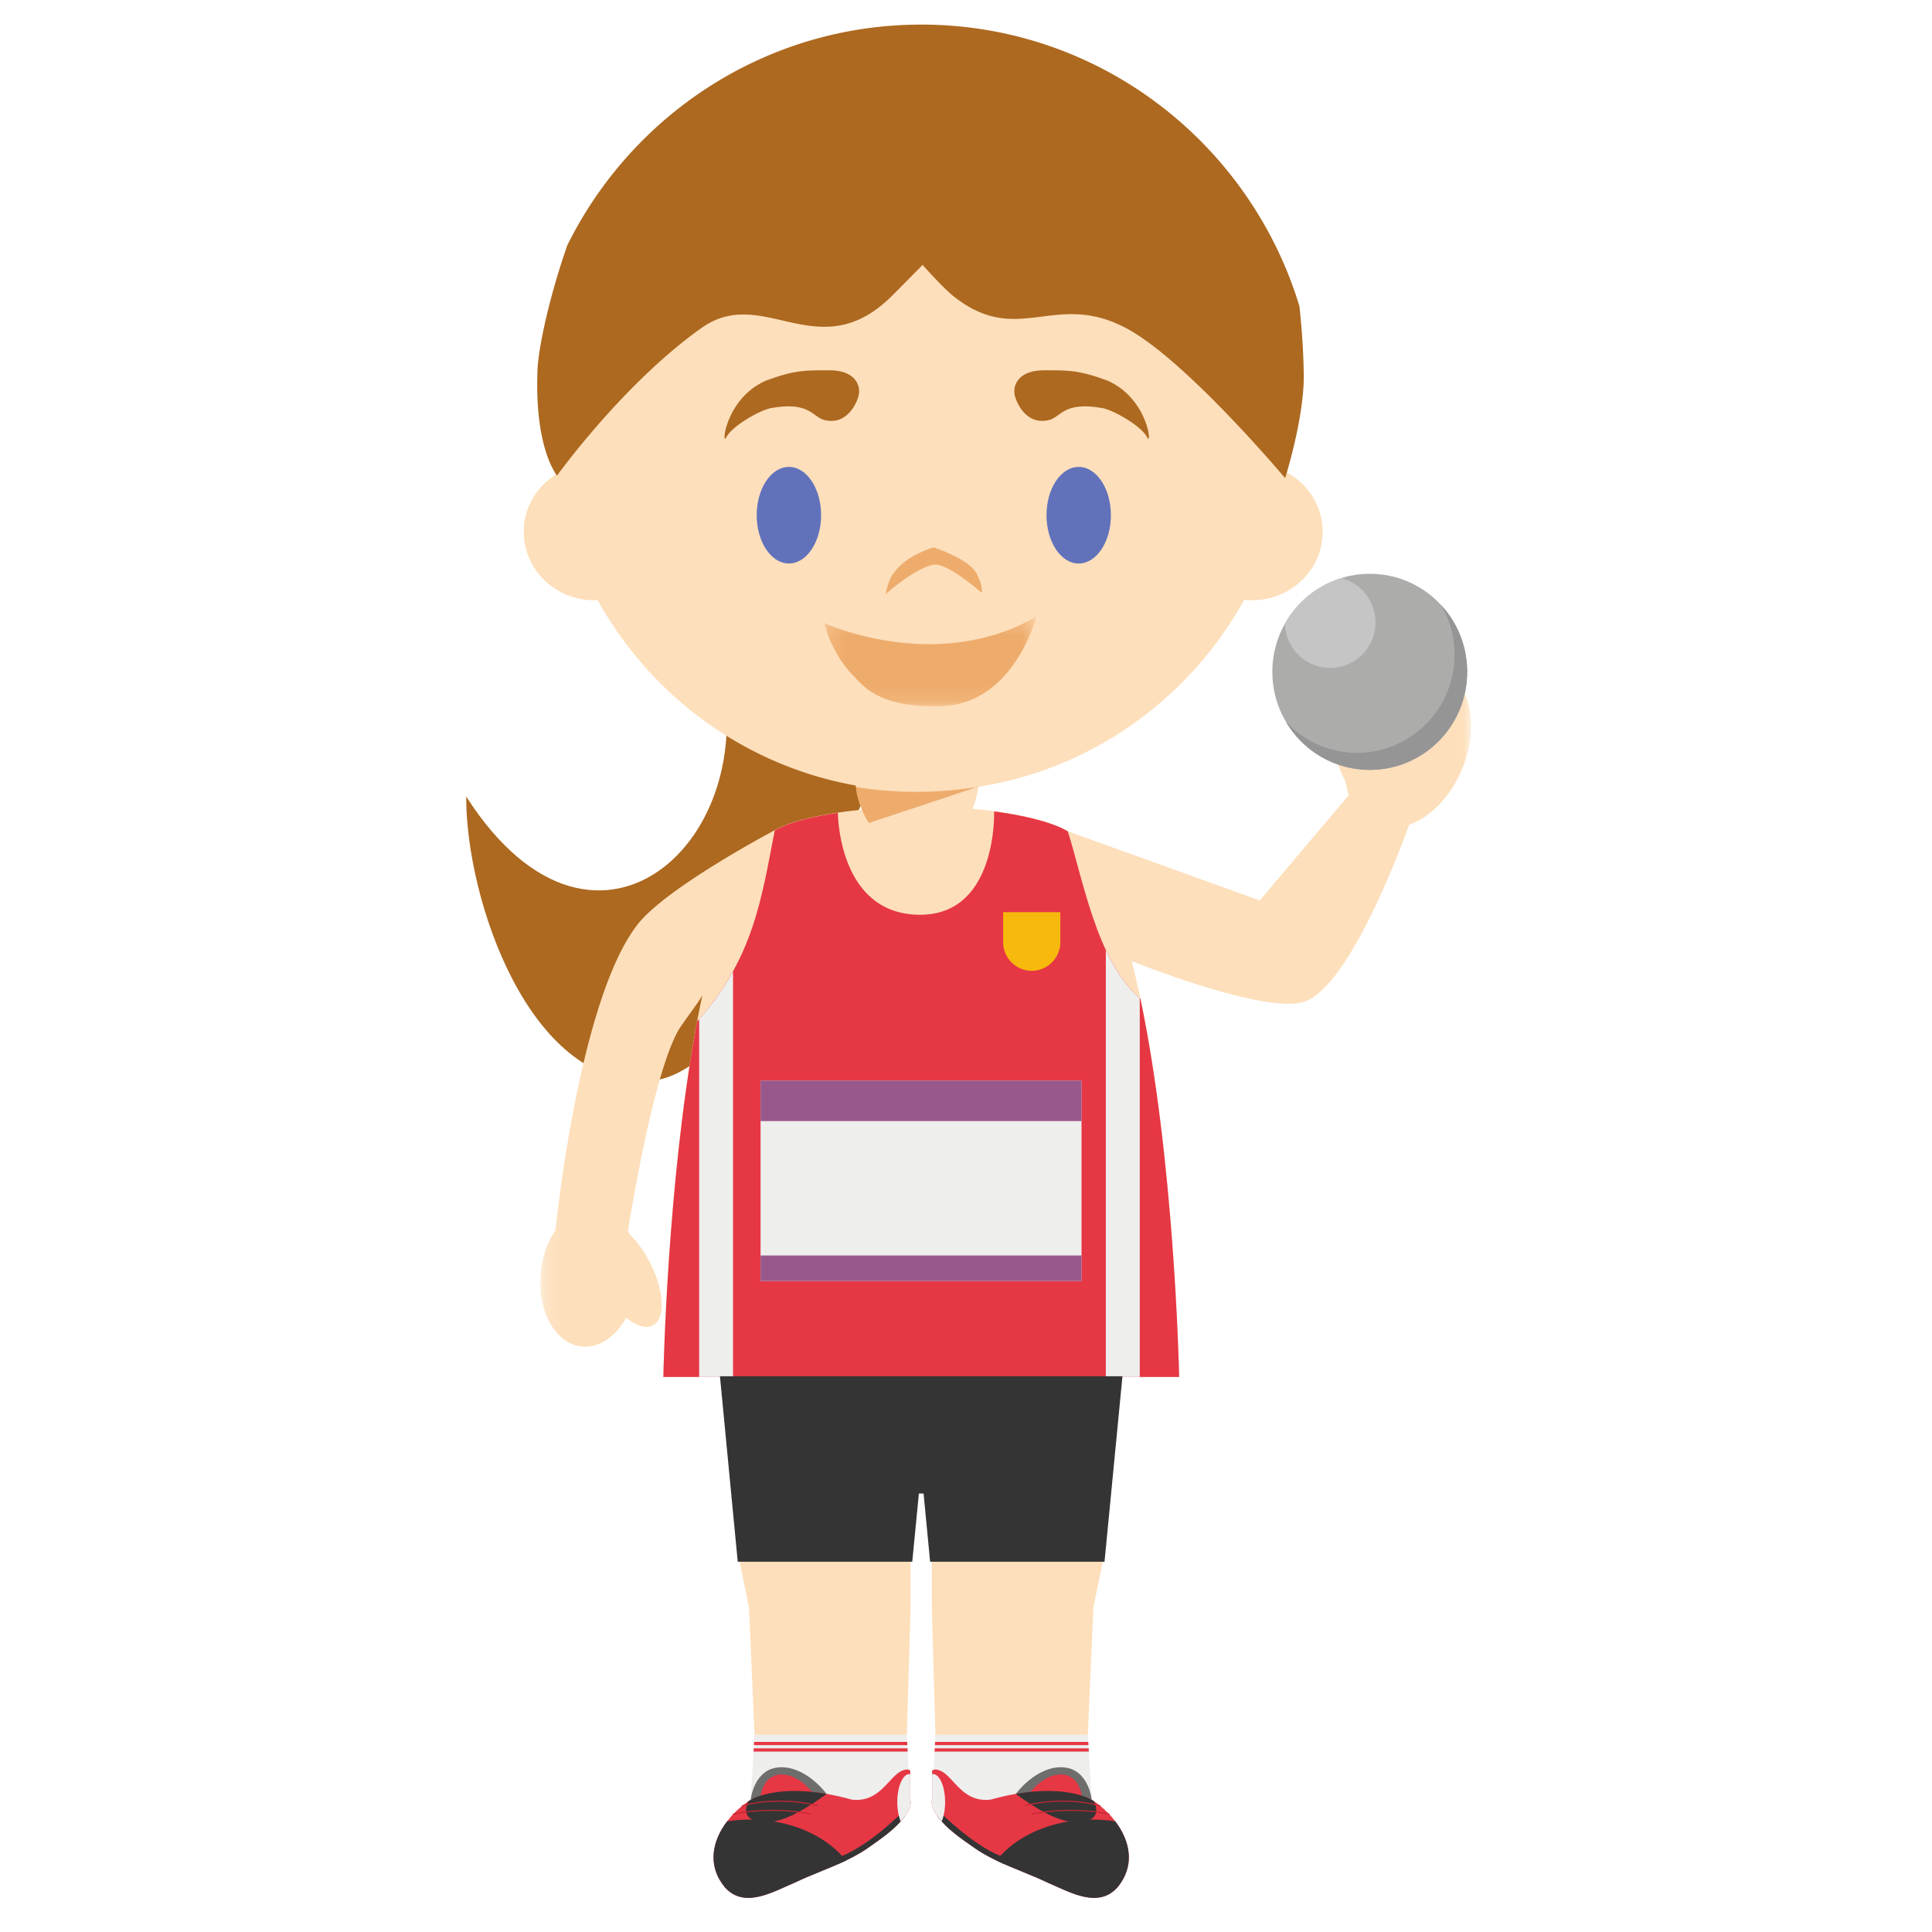 <svg width="120" height="120" viewBox="0 0 120 120" xmlns="http://www.w3.org/2000/svg" xmlns:xlink="http://www.w3.org/1999/xlink"><defs><path id="a" d="M.172 1.947H57.98V46.16H.172z"/><path id="c" d="M.2.3h13.173v5.567H.2z"/></defs><g fill="none" fill-rule="evenodd"><path d="M28.956 49.472c8.206 12.819 19.164 2.123 15.438-9.21-2.708-8.224 11.974 2.678 11.974 2.678s-8.595 23.844-16.053 24.202c-7.456.354-11.384-11.314-11.359-17.67" fill="#AD6920"/><g transform="translate(33.387 39.365)"><mask id="b" fill="#fff"><use xlink:href="#a"/></mask><path d="M2.74 44.27c1.082.116 2.11-.608 2.769-1.789.613.506 1.22.707 1.65.478.813-.435.715-2.214-.215-3.977a6.761 6.761 0 0 0-1.216-1.676 3.335 3.335 0 0 0-.113-.212s1.601-10.316 3.317-12.752c.581-.838 1.04-1.419 1.303-1.88v.01C8.063 32.625 7.815 46.16 7.815 46.16h32.037s-.307-15.572-2.949-25.83c1.42.562 8.578 3.305 10.767 2.508 3.008-1.1 6.464-10.972 6.464-10.972 1.296-.46 2.552-1.708 3.274-3.426 1.128-2.681.54-5.497-1.318-6.285-1.207-.517-2.657-.041-3.832 1.097-.532-.806-1.163-1.256-1.748-1.142-1.092.212-1.605 2.312-1.143 4.688.174.907.468 1.725.824 2.374.044.298.115.581.204.845l-5.535 6.546-11.932-4.3v-.007c-2.165-1.251-7.251-1.496-7.251-1.496l-1.77.11h-.146l-1.774-.077s-5.11.182-7.264 1.42h-.01s-6.705 3.536-8.504 5.848C2.643 22.65 1.214 36.123 1.116 37.045c.007-.003.007-.009.007-.011-.477.69-.813 1.59-.916 2.593-.253 2.39.882 4.468 2.534 4.643z" fill="#FDDFBB" mask="url(#b)"/></g><path d="M91.129 41.731c0 3.362-2.704 6.09-6.047 6.09-3.34 0-6.055-2.728-6.055-6.09 0-3.364 2.715-6.092 6.055-6.092 3.343 0 6.047 2.728 6.047 6.092" fill="#ACACAB"/><path d="M89.5 37.571c.535.909.844 1.967.844 3.099 0 3.362-2.713 6.09-6.05 6.09a6.027 6.027 0 0 1-4.423-1.931 6.044 6.044 0 0 0 5.212 2.991c3.343 0 6.046-2.725 6.046-6.09a6.09 6.09 0 0 0-1.628-4.159" fill="#969595"/><path d="M83.303 35.908a6.086 6.086 0 0 0-3.496 2.832 2.826 2.826 0 0 0 2.815 2.748 2.822 2.822 0 0 0 2.812-2.831c0-1.329-.907-2.44-2.131-2.75" fill="#C6C5C6"/><path d="M41.2 85.526c.017-.662.269-11.95 1.989-21.47.045-.207.064-.396.106-.601 3.539-3.98 3.999-7.67 4.827-11.874.958-.55 2.502-.89 3.92-1.097 0 0 0 6.334 5.105 6.334 4.83 0 4.6-6.422 4.6-6.422 1.576.214 3.46.59 4.57 1.234.877 2.642 1.788 8.147 4.511 10.384 2.086 9.855 2.397 22.781 2.412 23.512H41.2z" fill="#E63744"/><path d="M65.86 56.656v1.854c0 .988-.795 1.789-1.779 1.789a1.782 1.782 0 0 1-1.775-1.79v-1.853h3.553z" fill="#F6B90C"/><path d="M70.793 61.984c-.869-.727-1.55-1.777-2.108-2.972v26.513h2.108V61.984zm-25.262-1.647v25.19h-2.105V63.304a17.06 17.06 0 0 0 2.105-2.968m1.709 19.231h19.935V67.12H47.24z" fill="#EEEEED"/><path fill="#99588C" d="M47.24 69.633h19.935v-2.514H47.24zm0 9.934h19.935V77.98H47.24z"/><path fill="#FDDFBB" d="M55.376 111.969h-8.488l-.022-4.23-.345-7.888-.62-3.045h10.657v3.045l-.232 7.888zm12.171 0h-9.146l-.3-4.23-.226-7.888v-3.045h10.658l-.62 3.045-.347 7.888z"/><path fill="#343434" d="M60.44 85.482H44.717l1.105 11.52h10.84l.412-4.236h.291l.407 4.236h10.832l1.114-11.52z"/><path d="M56.326 107.74h-9.46l-.235 4.038h.008c-.32.2-.63.46-.905.72v2.591h7.7a10.4 10.4 0 0 0 .431-.274c.866-.613 1.888-1.288 2.476-2.199.181-.28.266-.572.2-.838h-.019l-.196-4.039z" fill="#EEEEED"/><path fill="#E63744" d="M56.345 108.193h-9.506l-.013.202h9.532zm.023.4h-9.551l-.013.2h9.574z"/><path d="M69.416 113.325a5.681 5.681 0 0 0-1.62-1.548h.007l-.237-4.037h-9.463l-.2 4.037h-.009c-.066.266.021.558.2.84.588.911 1.61 1.58 2.478 2.19.137.097.284.193.43.281h8.414v-1.763z" fill="#EEEEED"/><path fill="#E63744" d="M58.07 108.394h9.536l-.012-.201h-9.515zm-.022.398h9.58l-.01-.2h-9.562z"/><path d="M46.654 111.778l4.686-.356s-1.258-1.733-2.913-1.652c-1.603.08-1.796 1.993-1.796 1.993l.023.015z" fill="#6E6E6D"/><path d="M47.25 111.596l3.222-.244s-.864-1.192-2.001-1.136c-1.103.056-1.237 1.371-1.237 1.371l.017.009z" fill="#E63744"/><path d="M46.654 111.778l-.023-.009v.01h.008c-1.859 1.19-3.206 3.526-1.616 5.444 1.2 1.352 2.97.291 4.314-.278 1.486-.714 3.185-1.207 4.528-2.133.866-.612 1.888-1.285 2.476-2.196.181-.28.266-.572.2-.838v-1.79s-.117-.181-.528 0c-.822.365-1.362 1.996-3.108 1.79-4.324-1.21-6.251 0-6.251 0" fill="#E63744"/><path d="M56.21 112.803l-.213-.197s-2.227 2.267-4.145 2.829l.176.36c.643-.283 1.273-.598 1.835-.984.81-.57 1.746-1.189 2.347-2.008m-9.556-1.025l-.023-.015v.009h.008c-.053.064-.106.068-.158.105-.285.636-.244 1.309 1.195 1.298 1.128-.008 2.714-1.046 3.664-1.753-3.226-.563-4.686.356-4.686.356" fill="#343434"/><path d="M46.585 113.017c-.487 0-.96.036-1.42.107-.006.004-.008.013-.01.017-.922 1.21-1.24 2.747-.13 4.082 1.198 1.352 2.968.292 4.311-.278 1.028-.493 2.163-.883 3.209-1.385-1.197-1.521-3.415-2.543-5.96-2.543" fill="#343434"/><path d="M56.49 110.19c-.419 0-.757.778-.757 1.738 0 .467.08.891.21 1.202a3.95 3.95 0 0 0 .398-.514c.181-.281.267-.573.198-.838v-1.584c-.017-.002-.034-.004-.048-.004" fill="#EEEEED"/><path d="M45.546 112.713s-.032-.008-.034-.025c-.005-.017.008-.035.025-.039.02-.006 2.119-.52 4.81-.015.019.002.027.022.027.037-.004.019-.02.03-.04.027-2.676-.503-4.76.009-4.784.013l-.004.002m.551-.51s-.026-.009-.03-.022c-.006-.019.002-.036.02-.04.02-.009 1.964-.654 4.674-.035a.031.031 0 0 1 .022.041c-.002.017-.02.03-.036.024-2.69-.613-4.62.023-4.64.03-.002.002-.004.002-.01.002" fill="#C12636"/><path d="M67.778 111.778l-4.684-.356s1.254-1.733 2.913-1.652c1.603.08 1.799 1.993 1.799 1.993l-.028.015z" fill="#6E6E6D"/><path d="M67.183 111.596l-3.22-.244s.864-1.192 2.003-1.136c1.1.056 1.234 1.371 1.234 1.371l-.017.009z" fill="#E63744"/><path d="M67.778 111.778l.028-.009v.01h-.009c1.855 1.19 3.204 3.526 1.614 5.444-1.2 1.352-2.972.291-4.316-.278-1.484-.714-3.182-1.207-4.524-2.133-.873-.612-1.892-1.285-2.48-2.196-.179-.28-.264-.572-.198-.838v-1.79s.12-.181.528 0c.822.365 1.362 1.996 3.108 1.79 4.324-1.21 6.249 0 6.249 0" fill="#E63744"/><path d="M58.224 112.803l.215-.197s2.223 2.267 4.144 2.829l-.175.36c-.652-.283-1.273-.598-1.835-.984-.814-.57-1.748-1.189-2.349-2.008m9.554-1.025l.028-.015v.009h-.009c.05.064.104.068.151.105.29.636.252 1.309-1.19 1.298-1.128-.008-2.714-1.046-3.664-1.753 3.221-.563 4.684.356 4.684.356" fill="#343434"/><path d="M67.849 113.017c.487 0 .96.036 1.42.107l.01.017c.922 1.21 1.24 2.747.13 4.082-1.198 1.352-2.97.292-4.313-.278-1.028-.493-2.161-.883-3.206-1.385 1.196-1.521 3.414-2.543 5.959-2.543" fill="#343434"/><path d="M57.946 110.19c.417 0 .756.778.756 1.738 0 .467-.083.891-.211 1.202a4.164 4.164 0 0 1-.4-.514c-.18-.281-.264-.573-.196-.838v-1.584a.265.265 0 0 1 .05-.004" fill="#EEEEED"/><path d="M68.888 112.713c.017 0 .032-.008.036-.025.005-.017-.008-.035-.027-.039-.021-.006-2.119-.52-4.81-.015-.019.002-.027.022-.025.037 0 .019.019.03.04.027 2.674-.503 4.759.009 4.778.013l.008.002m-.551-.51c.01 0 .028-.009.032-.022.004-.019-.004-.036-.023-.04-.017-.009-1.97-.654-4.673-.035a.03.03 0 0 0-.022.041c.002.017.022.03.036.024 2.687-.613 4.62.023 4.64.03.002.002.006.002.01.002" fill="#C12636"/><path d="M58.838 51.98h-3.75c-1.07 0-1.941-2.32-1.941-3.378h7.63c0 1.059-.866 3.377-1.94 3.377" fill="#FDDFBB"/><path d="M53.966 51.119l6.783-2.254.011-.015a22.46 22.46 0 0 1-3.879.332c-1.269 0-2.51-.103-3.717-.302.068.662.368 1.579.802 2.239" fill="#EEAC6C"/><path d="M34.483 29.502a22.83 22.83 0 0 1-.262-3.476c0-12.771 10.29-23.121 22.974-23.121 12.687 0 22.975 10.35 22.975 23.121 0 1.127-.081 2.233-.237 3.32 1.327.728 2.219 2.108 2.219 3.687 0 2.347-1.963 4.25-4.384 4.25a4.52 4.52 0 0 1-.487-.028c-3.924 7.095-11.446 11.893-20.086 11.893-8.63 0-16.146-4.79-20.074-11.872-.066.002-.137.007-.205.007-2.423 0-4.386-1.903-4.386-4.25 0-1.472.773-2.77 1.953-3.531" fill="#FDDFBB"/><path d="M53.311 24.65s-.503 1.803-2.082 1.446c-.772-.174-.908-1.201-3.386-.74-.779.18-2.417 1.156-2.732 1.808-.316.652-.088-2.392 2.457-3.522 1.835-.675 2.457-.642 3.977-.642s1.987.907 1.766 1.65m9.741 0s.503 1.803 2.082 1.446c.772-.174.908-1.201 3.386-.74.779.18 2.417 1.156 2.732 1.808.316.652.087-2.392-2.457-3.522-1.835-.675-2.457-.642-3.977-.642s-1.987.907-1.766 1.65" fill="#AD6920"/><path d="M51 32c0 1.657-.895 3-2 3s-2-1.343-2-3 .895-3 2-3 2 1.343 2 3m18 0c0 1.657-.895 3-2 3s-2-1.343-2-3 .895-3 2-3 2 1.343 2 3" fill="#6172BB"/><path d="M58.02 35.07c.839-.115 2.96 1.756 2.96 1.756s.103-.414-.34-1.238C60.163 34.703 57.99 34 57.99 34s-1.687.448-2.487 1.604c-.296.29-.503 1.299-.503 1.299s1.895-1.681 3.02-1.834z" fill="#EEAC6C"/><g transform="translate(51 38)"><mask id="d" fill="#fff"><use xlink:href="#c"/></mask><path d="M.2.696S7.097 3.904 13.372.299c0 0-1.39 5.47-5.95 5.561-4.115.122-4.984-1.492-5.477-1.956C1.453 3.441.525 2.132.2.696" fill="#EEAC6C" mask="url(#d)"/></g><path d="M80.98 23.24a45.132 45.132 0 0 0-.272-4.227C77.636 8.893 68.285 1.527 57.223 1.527c-9.634 0-17.965 5.582-21.987 13.708-1.113 3.193-1.797 6.334-1.85 7.753-.198 4.918 1.216 6.549 1.216 6.549s4.12-5.735 8.99-9.18c3.829-2.705 7.24 2.524 11.787-1.957.404-.4 1.925-1.946 1.925-1.946s1.25 1.412 1.922 1.946c4.043 3.212 6.3-.437 10.824 2.038 3.702 2.03 9.772 9.261 9.772 9.261s1.193-3.754 1.159-6.458" fill="#AD6920"/></g></svg>